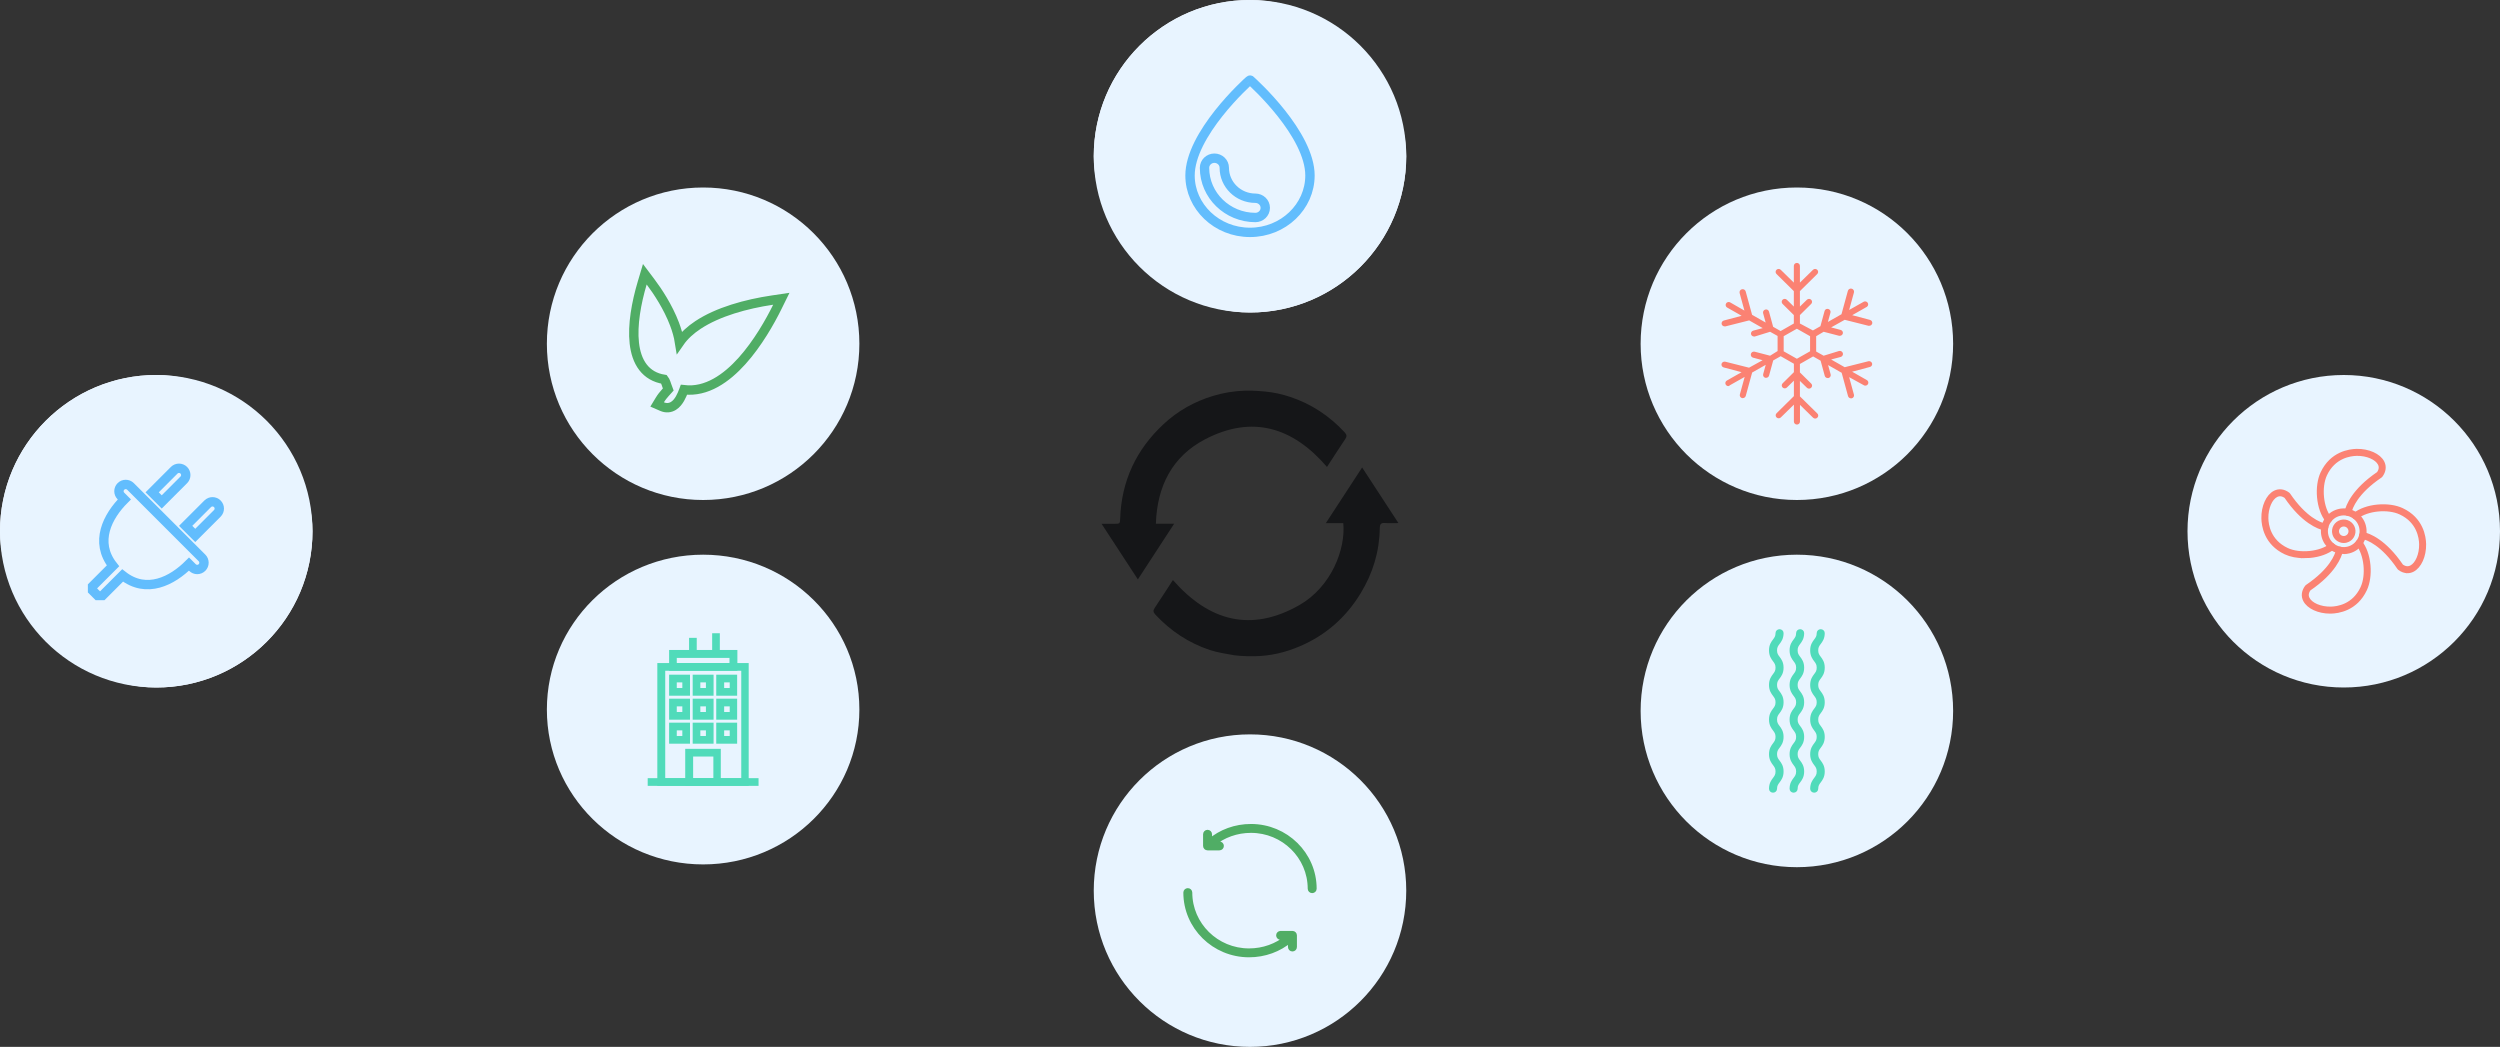 <svg width="320" height="134" viewBox="0 0 320 134" fill="none" xmlns="http://www.w3.org/2000/svg">
<rect x="0" y="0" width="320" height="134" fill="#333333" stroke="none"/>
<g clip-path="url(#clip0_1240_3788)">
<path d="M90 110.645C101.044 110.645 110 101.775 110 90.823C110 79.87 101.051 71 90 71C78.949 71 70 79.877 70 90.823C70 101.768 78.957 110.645 90 110.645Z" fill="#E8F4FF"/>
<path d="M95.665 100.393H84.335V85.069H95.634V100.393H95.665ZM84.951 99.803H95.08V85.659H84.951V99.803Z" fill="#50DBBA" stroke="#50DBBA" stroke-width="0.396"/>
<path d="M83.103 99.803H96.897V100.392H83.103V99.803Z" fill="#50DBBA" stroke="#50DBBA" stroke-width="0.396"/>
<path d="M94.156 85.658H85.844V83.394H94.187V85.658H94.156ZM86.429 85.069H93.572V84.014H86.429V85.069Z" fill="#50DBBA" stroke="#50DBBA" stroke-width="0.396"/>
<path d="M91.355 81.253H91.94V83.703H91.355V81.253Z" fill="#50DBBA" stroke="#50DBBA" stroke-width="0.396"/>
<path d="M88.399 81.842H88.984V83.703H88.399V81.842Z" fill="#50DBBA" stroke="#50DBBA" stroke-width="0.396"/>
<path d="M92.094 100.392H87.906V96.049H92.063V100.392H92.094ZM88.522 99.802H91.509V96.638H88.522V99.802Z" fill="#50DBBA" stroke="#50DBBA" stroke-width="0.396"/>
<path d="M88.122 88.853H85.844V86.558H88.122V88.853ZM86.428 88.264H87.537V87.147H86.428V88.264Z" fill="#50DBBA" stroke="#50DBBA" stroke-width="0.396"/>
<path d="M91.139 88.853H88.861V86.558H91.139V88.853ZM89.446 88.264H90.554V87.147H89.446V88.264Z" fill="#50DBBA" stroke="#50DBBA" stroke-width="0.396"/>
<path d="M94.156 88.853H91.878V86.558H94.156V88.853ZM92.494 88.264H93.602V87.147H92.494V88.264Z" fill="#50DBBA" stroke="#50DBBA" stroke-width="0.396"/>
<path d="M88.122 91.923H85.844V89.628H88.122V91.923ZM86.428 91.334H87.537V90.217H86.428V91.334Z" fill="#50DBBA" stroke="#50DBBA" stroke-width="0.396"/>
<path d="M91.139 91.923H88.861V89.628H91.139V91.923ZM89.446 91.334H90.554V90.217H89.446V91.334Z" fill="#50DBBA" stroke="#50DBBA" stroke-width="0.396"/>
<path d="M94.156 91.923H91.878V89.628H94.156V91.923ZM92.494 91.334H93.602V90.217H92.494V91.334Z" fill="#50DBBA" stroke="#50DBBA" stroke-width="0.396"/>
<path d="M88.122 94.995H85.844V92.699H88.122V94.995ZM86.428 94.405H87.537V93.289H86.428V94.405Z" fill="#50DBBA" stroke="#50DBBA" stroke-width="0.396"/>
<path d="M91.139 94.995H88.861V92.699H91.139V94.995ZM89.446 94.405H90.554V93.289H89.446V94.405Z" fill="#50DBBA" stroke="#50DBBA" stroke-width="0.396"/>
<path d="M94.156 94.995H91.878V92.699H94.156V94.995ZM92.494 94.405H93.602V93.289H92.494V94.405Z" fill="#50DBBA" stroke="#50DBBA" stroke-width="0.396"/>
<rect x="140" width="40" height="40" rx="20" fill="#F8F9FF"/>
<path d="M160 40C171.048 40 180 31.048 180 20C180 8.952 171.048 0 160 0C148.952 0 140 8.952 140 20C140 31.048 148.952 40 160 40Z" fill="#E8F4FF"/>
<path d="M160 10.254C159.974 10.254 159.956 10.263 159.944 10.273C159.793 10.407 157.869 12.132 155.986 14.51C155.044 15.7 154.123 17.041 153.439 18.417C152.753 19.799 152.324 21.18 152.324 22.459C152.324 26.448 155.74 29.744 160 29.744C164.259 29.744 167.676 26.448 167.676 22.459C167.676 21.18 167.247 19.799 166.561 18.417C165.877 17.041 164.956 15.7 164.014 14.51C162.131 12.131 160.205 10.406 160.055 10.273L160 10.254ZM160 10.254C160.025 10.254 160.044 10.263 160.055 10.273L160 10.254ZM154.179 21.482C154.179 25.003 157.114 27.84 160.69 27.84C161.361 27.84 161.955 27.314 161.955 26.607C161.955 25.898 161.36 25.373 160.69 25.373C158.484 25.373 156.709 23.616 156.709 21.482C156.709 20.773 156.115 20.248 155.444 20.248C154.773 20.248 154.179 20.773 154.179 21.482Z" stroke="#62BDFD" stroke-width="1.2"/>
<path d="M230 64C241.044 64 250 55.051 250 44C250 32.949 241.051 24 230 24C218.949 24 210 32.956 210 44C210 55.044 218.957 64 230 64Z" fill="#E8F4FF"/>
<path d="M239.16 46.237L236.122 47.003L234.385 46.015L235.6 45.693H235.6C235.815 45.638 235.944 45.422 235.888 45.21C235.832 44.998 235.613 44.871 235.398 44.926L233.427 45.532L232.469 44.995V43.034L233.427 42.467L235.398 42.98C235.431 42.987 235.466 42.987 235.499 42.98C235.676 42.98 235.832 42.864 235.881 42.697C235.907 42.598 235.892 42.493 235.839 42.406C235.786 42.318 235.7 42.254 235.6 42.229L234.385 41.907L236.122 40.934L239.16 41.7H239.261C239.438 41.7 239.594 41.584 239.643 41.417C239.669 41.318 239.654 41.214 239.601 41.126C239.549 41.038 239.462 40.974 239.362 40.949L237.08 40.344L238.965 39.271L238.965 39.271C239.127 39.156 239.173 38.939 239.073 38.769C238.972 38.599 238.758 38.531 238.576 38.612L236.691 39.677L237.306 37.432V37.432C237.362 37.221 237.233 37.004 237.018 36.949C236.803 36.894 236.583 37.021 236.527 37.233L235.709 40.221L233.972 41.21L234.3 40.014C234.325 39.916 234.31 39.811 234.258 39.724C234.205 39.636 234.119 39.572 234.019 39.547C233.92 39.517 233.812 39.528 233.722 39.579C233.632 39.63 233.567 39.716 233.544 39.815L233.014 41.754L232.056 42.298L230.389 41.409V40.329L231.83 38.903C231.981 38.755 231.981 38.515 231.83 38.367C231.68 38.219 231.436 38.219 231.285 38.367L230.389 39.24V37.264L232.609 35.072C232.76 34.924 232.76 34.684 232.609 34.535C232.459 34.387 232.215 34.387 232.064 34.535L230.389 36.175V34.037C230.389 33.826 230.215 33.654 230 33.654C229.785 33.654 229.611 33.826 229.611 34.037V36.175L227.936 34.535C227.785 34.387 227.541 34.387 227.391 34.535C227.24 34.684 227.24 34.924 227.391 35.072L229.611 37.264V39.24L228.715 38.367C228.564 38.219 228.32 38.219 228.17 38.367C228.019 38.515 228.019 38.755 228.17 38.903L229.611 40.329V41.409L227.92 42.375L226.962 41.831L226.433 39.892V39.892C226.409 39.792 226.345 39.707 226.254 39.656C226.164 39.605 226.057 39.593 225.958 39.624C225.857 39.649 225.771 39.712 225.719 39.8C225.666 39.888 225.651 39.993 225.677 40.091L226.004 41.287L224.267 40.298L223.449 37.31C223.394 37.098 223.174 36.971 222.959 37.026C222.744 37.081 222.615 37.297 222.671 37.509L223.286 39.754L221.432 38.689C221.25 38.608 221.035 38.675 220.935 38.845C220.835 39.015 220.881 39.232 221.043 39.348L222.928 40.42L220.653 41.026C220.553 41.051 220.467 41.115 220.414 41.202C220.362 41.29 220.347 41.395 220.373 41.493C220.421 41.661 220.577 41.777 220.754 41.777H220.856L223.893 41.011L225.63 41.999L224.415 42.321H224.415C224.315 42.346 224.229 42.41 224.177 42.497C224.124 42.585 224.109 42.69 224.135 42.788C224.183 42.956 224.339 43.072 224.517 43.072C224.55 43.079 224.584 43.079 224.618 43.072L226.573 42.467L227.531 43.003V44.934L226.573 45.532L224.602 45.018C224.387 44.963 224.167 45.09 224.112 45.302C224.056 45.513 224.185 45.73 224.4 45.785L225.615 46.106L223.878 47.064L220.84 46.298C220.633 46.248 220.421 46.365 220.357 46.566C220.331 46.665 220.346 46.769 220.399 46.857C220.451 46.945 220.537 47.008 220.638 47.034L222.92 47.639L221.035 48.712H221.035C220.885 48.8 220.812 48.975 220.858 49.141C220.903 49.307 221.055 49.423 221.23 49.424C221.309 49.41 221.38 49.369 221.432 49.309L223.317 48.244L222.702 50.489L222.702 50.49C222.676 50.588 222.691 50.693 222.743 50.781C222.796 50.868 222.882 50.932 222.982 50.957H223.083C223.259 50.956 223.412 50.84 223.457 50.673L224.275 47.685L226.012 46.697L225.685 47.892L225.685 47.892C225.659 47.99 225.674 48.095 225.727 48.183C225.779 48.27 225.865 48.334 225.965 48.359C225.999 48.367 226.033 48.367 226.067 48.359C226.242 48.358 226.395 48.242 226.44 48.076L226.97 46.137L227.928 45.593L229.618 46.559V47.639L228.177 49.065L228.177 49.064C228.027 49.212 228.027 49.453 228.177 49.601C228.328 49.749 228.572 49.749 228.723 49.601L229.618 48.727V50.704L227.399 52.896C227.248 53.044 227.248 53.284 227.399 53.432C227.549 53.58 227.793 53.58 227.944 53.432L229.618 51.792V53.961C229.618 54.172 229.793 54.344 230.008 54.344C230.223 54.344 230.397 54.172 230.397 53.961V51.823L232.072 53.463C232.143 53.537 232.241 53.579 232.345 53.579C232.448 53.579 232.546 53.537 232.617 53.463C232.692 53.393 232.735 53.296 232.735 53.194C232.735 53.093 232.692 52.996 232.617 52.926L230.389 50.735V48.758L231.285 49.631C231.356 49.705 231.455 49.748 231.558 49.748C231.661 49.748 231.76 49.705 231.83 49.631C231.906 49.562 231.948 49.465 231.948 49.363C231.948 49.261 231.906 49.164 231.83 49.095L230.389 47.67V46.589L232.08 45.623L233.038 46.168L233.567 48.106V48.106C233.613 48.273 233.766 48.389 233.941 48.39C233.974 48.398 234.009 48.398 234.042 48.39C234.143 48.365 234.229 48.301 234.281 48.214C234.334 48.126 234.349 48.021 234.323 47.922L233.996 46.727L235.733 47.716L236.55 50.704H236.551C236.596 50.87 236.749 50.987 236.924 50.988H237.026C237.126 50.962 237.212 50.899 237.264 50.811C237.317 50.723 237.332 50.619 237.306 50.52L236.691 48.275L238.568 49.309C238.626 49.346 238.694 49.364 238.763 49.363C238.937 49.361 239.089 49.245 239.135 49.08C239.18 48.913 239.108 48.738 238.957 48.651L237.072 47.578L239.347 46.972C239.447 46.947 239.533 46.884 239.586 46.796C239.638 46.708 239.653 46.603 239.627 46.505C239.564 46.311 239.362 46.196 239.16 46.237L239.16 46.237ZM231.69 44.965L230 45.922L228.31 44.965V43.033L230 42.076L231.69 43.033V44.965Z" fill="#FB8273"/>
<path d="M300 88C311.046 88 320 79.046 320 68C320 56.954 311.046 48 300 48C288.954 48 280 56.954 280 68C280 79.046 288.954 88 300 88Z" fill="#E8F4FF"/>
<path fill-rule="evenodd" clip-rule="evenodd" d="M298.042 66.732C297.97 66.732 297.898 66.701 297.85 66.64C297.271 65.92 296.892 64.86 296.781 63.653C296.676 62.501 296.836 61.367 297.221 60.544C298.418 57.985 300.723 57.672 301.659 57.656C303.163 57.63 304.539 58.249 305.003 59.159C305.287 59.716 305.208 60.335 304.78 60.904C304.764 60.925 304.744 60.944 304.721 60.96C301.63 63.051 300.932 64.927 300.776 65.635C300.747 65.769 300.615 65.853 300.481 65.824C300.348 65.794 300.263 65.662 300.292 65.529C300.461 64.764 301.2 62.755 304.408 60.573C304.704 60.164 304.755 59.764 304.562 59.383C304.186 58.647 302.968 58.128 301.667 58.15C300.824 58.165 298.748 58.447 297.67 60.753C296.916 62.364 297.185 65.022 298.236 66.329C298.321 66.436 298.304 66.592 298.198 66.677C298.152 66.714 298.097 66.732 298.043 66.732L298.042 66.732Z" fill="#FB8273" stroke="#FB8273" stroke-width="0.4"/>
<path fill-rule="evenodd" clip-rule="evenodd" d="M300.004 65.771C299.81 65.771 299.615 65.796 299.424 65.848C298.849 66.002 298.368 66.37 298.071 66.886C297.773 67.401 297.694 68.002 297.849 68.576C298.167 69.763 299.39 70.469 300.577 70.152C301.764 69.834 302.47 68.61 302.152 67.423C301.998 66.848 301.63 66.368 301.114 66.071C300.771 65.872 300.39 65.771 300.004 65.771L300.004 65.771ZM300.001 70.723C298.798 70.723 297.696 69.919 297.37 68.704C297.182 68.002 297.279 67.268 297.642 66.638C298.006 66.008 298.593 65.558 299.295 65.369C299.998 65.181 300.732 65.278 301.362 65.641C301.992 66.005 302.442 66.592 302.63 67.295C303.019 68.745 302.155 70.241 300.705 70.629C300.47 70.692 300.233 70.723 300.001 70.722L300.001 70.723Z" fill="#FB8273" stroke="#FB8273" stroke-width="0.4"/>
<path fill-rule="evenodd" clip-rule="evenodd" d="M294.96 71.249C294.056 71.249 293.201 71.085 292.544 70.778C289.985 69.581 289.672 67.276 289.656 66.341C289.63 64.836 290.248 63.461 291.159 62.997C291.716 62.713 292.335 62.792 292.903 63.219C292.925 63.235 292.945 63.256 292.96 63.278C295.052 66.369 296.927 67.067 297.636 67.223C297.769 67.253 297.854 67.385 297.824 67.518C297.795 67.651 297.663 67.736 297.529 67.707C296.765 67.538 294.756 66.8 292.574 63.591C292.164 63.295 291.764 63.244 291.384 63.437C290.647 63.813 290.129 65.03 290.151 66.332C290.165 67.175 290.447 69.251 292.753 70.33C294.365 71.084 297.023 70.814 298.33 69.763C298.436 69.678 298.592 69.695 298.678 69.802C298.763 69.908 298.746 70.064 298.64 70.15C297.92 70.728 296.86 71.107 295.653 71.218C295.421 71.239 295.188 71.25 294.959 71.25L294.96 71.249Z" fill="#FB8273" stroke="#FB8273" stroke-width="0.4"/>
<path fill-rule="evenodd" clip-rule="evenodd" d="M298.252 78.344C296.782 78.344 295.452 77.732 294.997 76.84C294.714 76.283 294.792 75.663 295.22 75.096C295.237 75.073 295.256 75.055 295.279 75.039C298.37 72.948 299.068 71.073 299.224 70.363C299.254 70.23 299.385 70.146 299.519 70.175C299.653 70.204 299.737 70.336 299.708 70.47C299.539 71.234 298.801 73.243 295.592 75.425C295.296 75.835 295.245 76.235 295.439 76.615C295.814 77.352 297.031 77.87 298.334 77.848C299.176 77.834 301.252 77.552 302.331 75.246C303.084 73.634 302.815 70.976 301.765 69.669C301.679 69.562 301.696 69.407 301.802 69.321C301.909 69.236 302.065 69.252 302.15 69.359C302.729 70.079 303.108 71.139 303.219 72.346C303.324 73.499 303.164 74.632 302.779 75.455C301.582 78.014 299.277 78.327 298.341 78.343C298.312 78.344 298.281 78.344 298.252 78.344Z" fill="#FB8273" stroke="#FB8273" stroke-width="0.4"/>
<path fill-rule="evenodd" clip-rule="evenodd" d="M308.16 73.169C307.803 73.169 307.441 73.038 307.096 72.78C307.074 72.763 307.055 72.743 307.04 72.721C304.948 69.629 303.073 68.932 302.364 68.775C302.23 68.746 302.146 68.614 302.176 68.481C302.205 68.347 302.337 68.263 302.47 68.292C303.235 68.461 305.244 69.199 307.426 72.408C307.835 72.703 308.235 72.755 308.616 72.561C309.352 72.186 309.871 70.968 309.849 69.666C309.835 68.824 309.552 66.748 307.246 65.669C305.635 64.915 302.977 65.185 301.67 66.235C301.564 66.32 301.408 66.304 301.322 66.197C301.236 66.091 301.253 65.935 301.36 65.849C302.08 65.271 303.14 64.892 304.347 64.781C305.499 64.675 306.633 64.835 307.456 65.221C310.015 66.417 310.328 68.723 310.344 69.658C310.37 71.163 309.752 72.539 308.841 73.003C308.622 73.115 308.392 73.17 308.16 73.17L308.16 73.169Z" fill="#FB8273" stroke="#FB8273" stroke-width="0.4"/>
<path fill-rule="evenodd" clip-rule="evenodd" d="M299.79 67.219C299.36 67.335 299.103 67.779 299.219 68.21C299.334 68.641 299.778 68.897 300.209 68.782C300.64 68.666 300.897 68.222 300.781 67.791C300.666 67.36 300.221 67.104 299.79 67.219V67.219ZM300 69.305C299.424 69.305 298.896 68.92 298.74 68.338C298.554 67.643 298.968 66.927 299.662 66.741C300.357 66.555 301.073 66.968 301.26 67.662C301.446 68.357 301.032 69.074 300.337 69.26C300.225 69.29 300.111 69.305 300 69.305L300 69.305Z" fill="#FB8273" stroke="#FB8273" stroke-width="0.4"/>
<path d="M230 111C241.044 111 250 102.051 250 91C250 79.949 241.051 71 230 71C218.949 71 210 79.949 210 91C210 102.051 218.957 111 230 111Z" fill="#E8F4FF"/>
<path d="M231.822 100.968C231.822 100.292 232.095 99.93 232.314 99.64C232.506 99.385 232.658 99.184 232.658 98.752C232.658 98.319 232.506 98.118 232.314 97.864C232.095 97.573 231.822 97.211 231.822 96.535C231.822 95.86 232.095 95.498 232.315 95.207C232.507 94.953 232.658 94.752 232.658 94.321C232.658 93.889 232.506 93.688 232.315 93.433C232.095 93.143 231.822 92.781 231.822 92.105C231.822 91.43 232.095 91.068 232.315 90.777C232.507 90.523 232.658 90.322 232.658 89.89C232.658 89.459 232.506 89.258 232.315 89.004C232.095 88.713 231.822 88.352 231.822 87.676C231.822 87.001 232.095 86.639 232.315 86.348C232.507 86.094 232.658 85.893 232.658 85.462C232.658 85.03 232.506 84.829 232.315 84.575C232.095 84.284 231.822 83.923 231.822 83.247C231.822 82.572 232.095 82.21 232.315 81.919C232.507 81.665 232.658 81.464 232.658 81.032C232.658 80.824 232.835 80.655 233.053 80.655C233.271 80.655 233.448 80.824 233.448 81.032C233.448 81.708 233.175 82.07 232.956 82.36C232.764 82.615 232.613 82.815 232.613 83.247C232.613 83.679 232.764 83.88 232.956 84.134C233.175 84.424 233.448 84.786 233.448 85.462C233.448 86.137 233.175 86.499 232.956 86.789C232.764 87.043 232.613 87.244 232.613 87.676C232.613 88.108 232.764 88.308 232.956 88.562C233.175 88.853 233.448 89.215 233.448 89.89C233.448 90.566 233.175 90.927 232.956 91.218C232.764 91.472 232.613 91.673 232.613 92.105C232.613 92.537 232.764 92.738 232.956 92.992C233.176 93.283 233.448 93.645 233.448 94.32C233.448 94.996 233.175 95.358 232.956 95.648C232.764 95.902 232.613 96.103 232.613 96.535C232.613 96.967 232.764 97.168 232.956 97.423C233.175 97.713 233.448 98.076 233.448 98.751C233.448 99.427 233.175 99.789 232.956 100.08C232.764 100.335 232.613 100.535 232.613 100.968C232.613 101.176 232.436 101.345 232.218 101.345C231.999 101.346 231.822 101.176 231.822 100.968Z" fill="#50DBBA" stroke="#50DBBA" stroke-width="0.238"/>
<path d="M229.187 100.968C229.187 100.292 229.46 99.93 229.679 99.64C229.871 99.385 230.023 99.184 230.023 98.752C230.023 98.319 229.871 98.118 229.679 97.864C229.46 97.573 229.187 97.211 229.187 96.535C229.187 95.86 229.46 95.498 229.679 95.207C229.871 94.953 230.023 94.752 230.023 94.321C230.023 93.889 229.871 93.688 229.679 93.433C229.46 93.143 229.187 92.781 229.187 92.105C229.187 91.43 229.46 91.068 229.679 90.777C229.871 90.523 230.023 90.322 230.023 89.89C230.023 89.459 229.871 89.258 229.679 89.004C229.46 88.713 229.187 88.352 229.187 87.676C229.187 87.001 229.46 86.639 229.679 86.348C229.871 86.094 230.023 85.893 230.023 85.462C230.023 85.03 229.871 84.829 229.679 84.575C229.46 84.284 229.187 83.923 229.187 83.247C229.187 82.572 229.46 82.21 229.679 81.919C229.871 81.665 230.023 81.464 230.023 81.032C230.023 80.824 230.199 80.655 230.418 80.655C230.636 80.655 230.813 80.824 230.813 81.032C230.813 81.708 230.54 82.07 230.321 82.36C230.129 82.615 229.978 82.815 229.978 83.247C229.978 83.679 230.129 83.88 230.321 84.134C230.54 84.424 230.813 84.786 230.813 85.462C230.813 86.137 230.54 86.499 230.321 86.789C230.129 87.043 229.978 87.244 229.978 87.676C229.978 88.108 230.129 88.308 230.321 88.562C230.54 88.853 230.813 89.215 230.813 89.89C230.813 90.566 230.54 90.927 230.321 91.218C230.129 91.472 229.978 91.673 229.978 92.105C229.978 92.537 230.129 92.738 230.321 92.992C230.54 93.283 230.813 93.645 230.813 94.32C230.813 94.996 230.54 95.358 230.321 95.648C230.129 95.902 229.978 96.103 229.978 96.535C229.978 96.967 230.129 97.168 230.321 97.423C230.54 97.713 230.813 98.076 230.813 98.751C230.813 99.427 230.54 99.789 230.321 100.08C230.129 100.335 229.978 100.535 229.978 100.968C229.978 101.176 229.8 101.345 229.582 101.345C229.364 101.346 229.187 101.176 229.187 100.968Z" fill="#50DBBA" stroke="#50DBBA" stroke-width="0.238"/>
<path d="M226.552 100.968C226.552 100.292 226.825 99.93 227.044 99.64C227.236 99.385 227.387 99.184 227.387 98.752C227.387 98.319 227.236 98.118 227.044 97.864C226.825 97.573 226.552 97.211 226.552 96.535C226.552 95.86 226.825 95.498 227.044 95.207C227.236 94.953 227.387 94.752 227.387 94.321C227.387 93.889 227.236 93.688 227.044 93.433C226.825 93.143 226.552 92.781 226.552 92.105C226.552 91.43 226.825 91.068 227.044 90.777C227.236 90.523 227.387 90.322 227.387 89.89C227.387 89.459 227.236 89.258 227.044 89.004C226.825 88.713 226.552 88.352 226.552 87.676C226.552 87.001 226.825 86.639 227.044 86.348C227.236 86.094 227.387 85.893 227.387 85.462C227.387 85.03 227.236 84.829 227.044 84.575C226.825 84.284 226.552 83.923 226.552 83.247C226.552 82.572 226.825 82.21 227.044 81.919C227.236 81.665 227.387 81.464 227.387 81.032C227.387 80.824 227.564 80.655 227.782 80.655C228.001 80.655 228.178 80.824 228.178 81.032C228.178 81.708 227.905 82.07 227.685 82.36C227.493 82.615 227.342 82.815 227.342 83.247C227.342 83.679 227.493 83.88 227.685 84.134C227.905 84.424 228.178 84.786 228.178 85.462C228.178 86.137 227.905 86.499 227.685 86.789C227.493 87.043 227.342 87.244 227.342 87.676C227.342 88.108 227.493 88.308 227.685 88.562C227.905 88.853 228.178 89.215 228.178 89.89C228.178 90.566 227.905 90.927 227.685 91.218C227.493 91.472 227.342 91.673 227.342 92.105C227.342 92.537 227.494 92.738 227.686 92.992C227.905 93.283 228.178 93.645 228.178 94.32C228.178 94.996 227.905 95.358 227.685 95.648C227.493 95.902 227.342 96.103 227.342 96.535C227.342 96.967 227.494 97.168 227.686 97.423C227.905 97.713 228.178 98.076 228.178 98.751C228.178 99.427 227.905 99.789 227.686 100.08C227.494 100.335 227.342 100.535 227.342 100.968C227.342 101.176 227.165 101.345 226.947 101.345C226.729 101.346 226.552 101.176 226.552 100.968Z" fill="#50DBBA" stroke="#50DBBA" stroke-width="0.238"/>
<path d="M90 64C101.044 64 110 55.051 110 44C110 32.949 101.044 24 90 24C78.957 24 70 32.956 70 44C70 55.044 78.957 64 90 64Z" fill="#E8F4FF"/>
<path d="M98.878 38.41L100.01 38.242L99.504 39.269C98.574 41.155 96.999 43.952 94.977 46.201C92.992 48.408 90.441 50.233 87.547 49.887C87.535 49.92 87.523 49.954 87.51 49.988C87.398 50.288 87.247 50.662 87.047 51.01C86.853 51.348 86.581 51.721 86.2 51.955C85.781 52.213 85.275 52.274 84.742 52.042L84.113 51.768L84.468 51.182C84.68 50.83 84.93 50.531 85.159 50.274C85.243 50.18 85.32 50.096 85.392 50.017C85.441 49.963 85.489 49.912 85.534 49.861C85.46 49.67 85.396 49.481 85.34 49.315C85.306 49.213 85.275 49.121 85.246 49.042C85.156 48.797 85.081 48.65 85.007 48.558C83.833 48.374 82.939 47.832 82.309 47.019C81.658 46.178 81.324 45.092 81.193 43.925C80.931 41.598 81.454 38.746 82.198 36.243L82.537 35.105L83.252 36.053C84.19 37.294 85.514 39.306 86.333 41.465C86.621 42.222 86.854 43.019 86.981 43.82C87.574 42.962 88.393 42.225 89.342 41.597C91.878 39.917 95.494 38.91 98.878 38.41Z" stroke="#50AD65" stroke-width="1.2"/>
<rect y="48" width="40" height="40" rx="20" fill="#F8F9FF"/>
<path d="M20 88C31.049 88 40 79.042 40 68C40 56.958 31.042 48 20 48C8.958 48 0 56.951 0 68C0 79.049 8.958 88 20 88Z" fill="#E8F4FF"/>
<g clip-path="url(#clip1_1240_3788)">
<path d="M25.857 71.415L16.705 62.263C16.367 61.925 15.818 61.925 15.48 62.263C15.141 62.602 15.141 63.151 15.48 63.489L15.917 63.927C13.783 66.061 12.041 69.356 14.464 72.427L11.578 75.314L12.806 76.543L15.693 73.656C18.764 76.079 22.06 74.337 24.194 72.203L24.631 72.64C24.97 72.979 25.519 72.979 25.857 72.64C26.195 72.302 26.195 71.753 25.857 71.415L25.857 71.415Z" stroke="#62BDFD" stroke-width="1.2"/>
<path d="M23.525 61.423C23.864 61.084 23.864 60.533 23.525 60.194C23.185 59.855 22.635 59.855 22.296 60.194L19.473 63.018L20.701 64.246L23.525 61.423Z" stroke="#62BDFD" stroke-width="1.2"/>
<path d="M27.814 65.713C28.154 65.374 28.154 64.823 27.814 64.484C27.475 64.145 26.925 64.145 26.586 64.484L23.763 67.308L24.991 68.536L27.814 65.713Z" stroke="#62BDFD" stroke-width="1.2"/>
</g>
<path d="M160 134C171.044 134 180 125.051 180 114C180 102.949 171.044 94 160 94C148.956 94 140 102.949 140 114C140 125.051 148.956 134 160 134Z" fill="#E8F4FF"/>
<path d="M165.433 119.477H163.917C163.777 119.477 163.664 119.588 163.664 119.726C163.664 119.863 163.777 119.975 163.917 119.975H164.782C163.424 121.101 161.705 121.717 159.874 121.717C155.694 121.717 152.293 118.367 152.293 114.251C152.293 114.113 152.18 114.002 152.04 114.002C151.901 114.002 151.788 114.113 151.788 114.251C151.788 118.642 155.415 122.214 159.874 122.214C161.859 122.214 163.721 121.535 165.18 120.293V121.219C165.18 121.356 165.293 121.468 165.433 121.468C165.573 121.468 165.686 121.356 165.686 121.219V119.726C165.686 119.588 165.573 119.477 165.433 119.477H165.433Z" fill="#50AD65" stroke="#50AD65" stroke-width="0.64"/>
<path d="M160.126 105.789C158.141 105.789 156.279 106.468 154.82 107.71V106.785C154.82 106.647 154.707 106.536 154.567 106.536C154.427 106.536 154.314 106.647 154.314 106.785V108.278C154.314 108.415 154.427 108.527 154.567 108.527H156.083C156.223 108.527 156.336 108.415 156.336 108.278C156.336 108.14 156.223 108.029 156.083 108.029H155.218C156.576 106.902 158.295 106.287 160.126 106.287C164.306 106.287 167.707 109.636 167.707 113.753C167.707 113.89 167.82 114.001 167.96 114.001C168.1 114.001 168.212 113.89 168.212 113.753C168.212 109.362 164.585 105.789 160.126 105.789H160.126Z" fill="#50AD65" stroke="#50AD65" stroke-width="0.64"/>
<path d="M159.376 50.003C157.978 50.047 156.62 50.269 155.278 50.673C152.886 51.394 150.754 52.589 148.92 54.302C145.455 57.535 143.546 61.536 143.383 66.366C143.361 67.026 143.333 67.046 142.696 67.046C142.163 67.046 141.63 67.046 141 67.046C142.58 69.47 144.085 71.771 145.647 74.163C147.214 71.758 148.722 69.448 150.293 67.036H147.954C148.105 62.203 150.074 58.426 154.203 56.255C160.216 53.097 165.452 54.633 169.854 59.77C170.629 58.581 171.397 57.38 172.193 56.198C172.425 55.853 172.394 55.642 172.112 55.335C170.158 53.224 167.835 51.697 165.145 50.803C164.117 50.461 163.038 50.218 161.953 50.117C161.953 50.117 160.549 49.968 159.382 50.006M158.047 83.886C156.978 83.68 155.883 83.544 154.855 83.2C152.165 82.302 149.845 80.772 147.885 78.667C147.6 78.361 147.575 78.146 147.807 77.804C148.6 76.622 149.368 75.421 150.133 74.246C154.745 79.508 160.11 80.965 166.271 77.479C170.459 75.108 172.262 70.209 171.939 66.96H169.707C171.278 64.549 172.786 62.238 174.353 59.836C175.915 62.229 177.417 64.53 179 66.954C178.351 66.954 177.799 66.989 177.254 66.944C176.755 66.903 176.617 67.128 176.611 67.583C176.576 70.604 175.717 73.383 174.168 75.933C172.287 79.031 169.698 81.3 166.396 82.716C164.546 83.51 162.627 83.965 160.618 83.996C159.066 84.025 158.047 83.882 158.047 83.882" fill="#151618"/>
</g>
<defs>
<clipPath id="clip0_1240_3788">
<rect width="320" height="134" fill="white"/>
</clipPath>
<clipPath id="clip1_1240_3788">
<rect width="17.5" height="17.5" fill="white" transform="translate(11.246 59.328)"/>
</clipPath>
</defs>
</svg>
